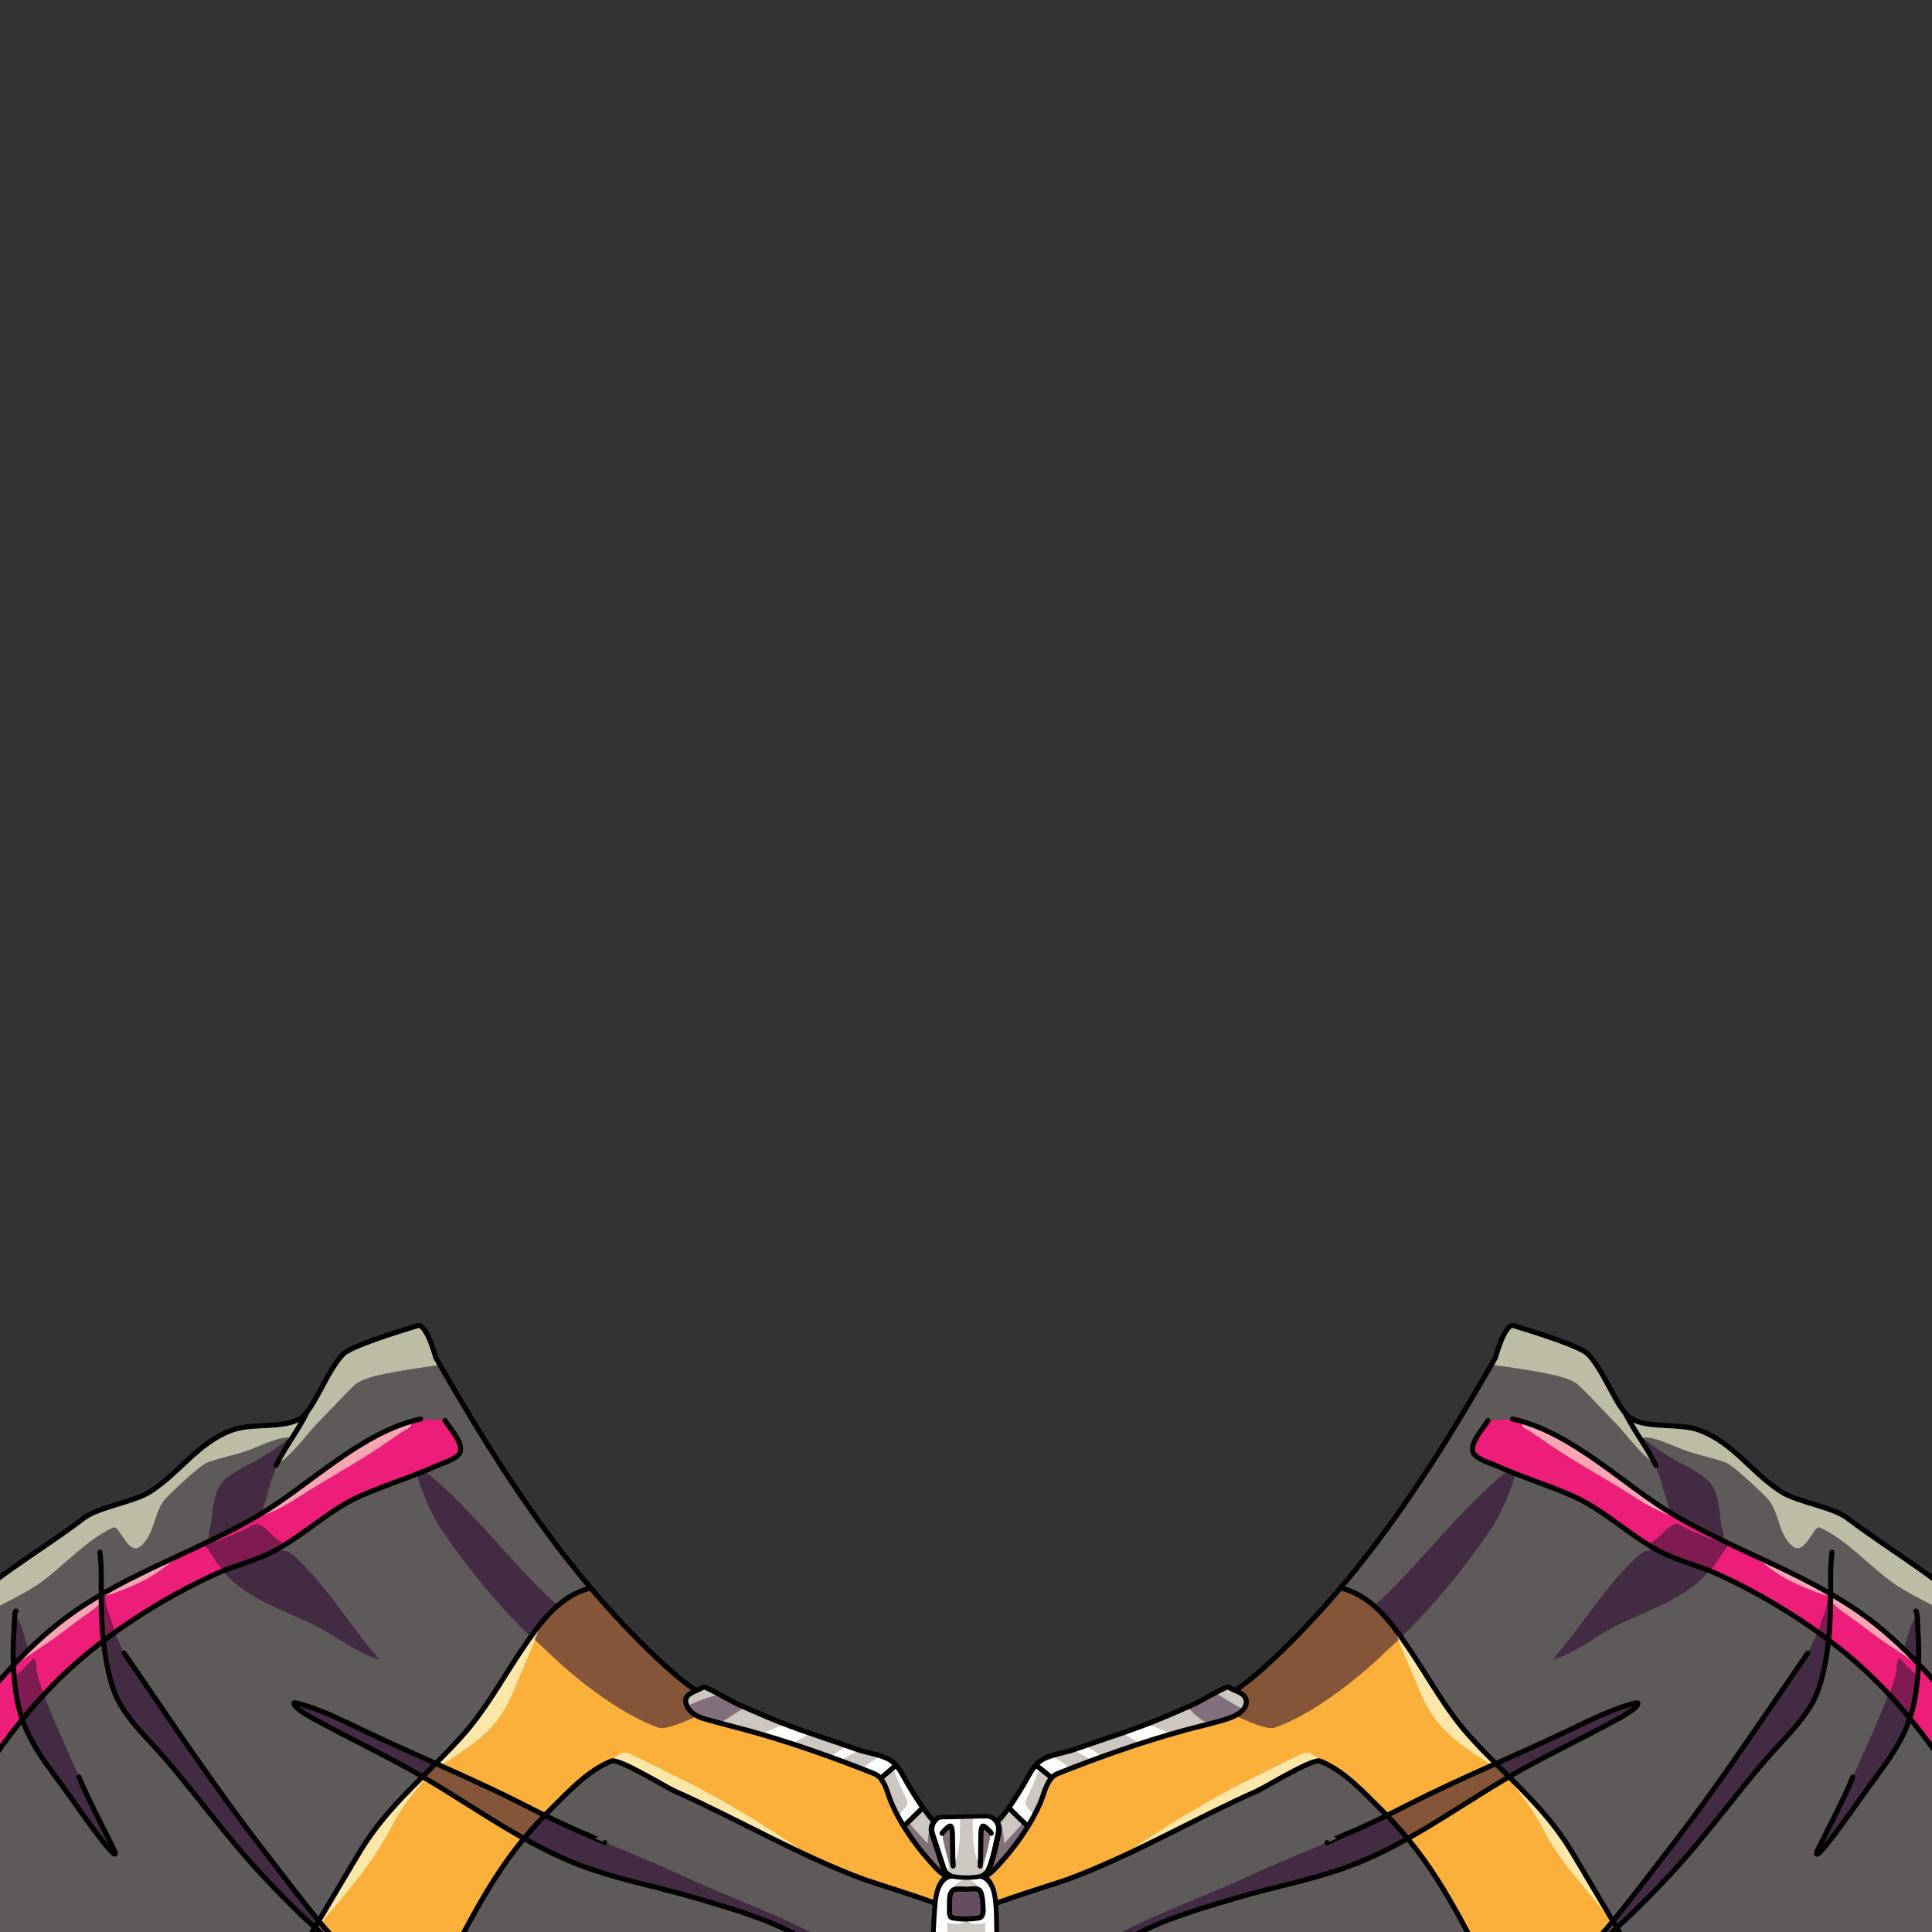 <svg
  width="100%"
  height="100%"
  viewBox="0 0 800 800"
  version="1.1"
  xmlns="http://www.w3.org/2000/svg"
  style="fill-rule: evenodd; clip-rule: evenodd; stroke-linecap: round; stroke-linejoin: round; stroke-miterlimit: 1.5"
>
  <rect x="0" y="0" width="800" height="800" fill="#333333" stroke="none"/>
  <g id="accessories-middle">
    <g id="oni-jacket-front">
      <path
        d="M399.836,775.824C405.418,766.265 416.002,758.611 423.147,750.726C428.143,745.213 427.251,735.818 434.013,732.334C463.048,717.374 492.323,718.982 523.955,690.026C563.938,653.427 592.759,608.613 619.226,562.136C619.226,562.136 623.045,547.778 626.758,548.908C636.055,551.738 654.59,557.555 657.675,560.807C664.625,568.133 669.61,583.72 675.347,587.324C682.394,591.752 695.254,589.033 703.835,592.268C717.954,597.592 724.895,609.505 737.442,617.624C744.219,622.009 758.882,623.962 764.994,628.636C783.554,642.829 806.422,655.187 821.91,672.705C873.898,731.511 895.127,805.986 915.451,879.619C922.167,903.95 924.609,928.862 927.643,953.846C928.42,960.247 932.466,975.504 926.295,980.565C919.681,985.99 872.651,978.175 863.722,977.576C805.779,973.688 747.601,971.057 689.535,970.288C640.439,969.638 591.343,968.99 542.263,967.533C509.944,966.574 289.728,966.574 257.409,967.533C208.329,968.99 159.233,969.638 110.137,970.288C52.071,971.057 -6.107,973.688 -64.05,977.576C-72.979,978.175 -120.009,985.99 -126.623,980.565C-132.794,975.504 -128.748,960.247 -127.971,953.846C-124.937,928.862 -122.494,903.95 -115.779,879.619C-95.455,805.986 -74.225,731.511 -22.238,672.705C-6.75,655.187 16.118,642.829 34.678,628.636C40.79,623.962 55.453,622.009 62.23,617.624C74.777,609.505 81.718,597.592 95.837,592.268C104.418,589.033 117.278,591.752 124.325,587.324C130.062,583.72 135.047,568.133 141.997,560.807C145.082,557.555 163.617,551.738 172.914,548.908C176.627,547.778 180.446,562.136 180.446,562.136C206.913,608.613 235.734,653.427 275.717,690.026C307.349,718.982 336.624,717.374 365.659,732.334C372.421,735.818 371.529,745.213 376.525,750.726C383.67,758.611 394.255,766.265 399.836,775.824Z"
        style="fill: rgb(94, 90, 89)"
      />
      <clipPath id="Yakuza-suit_0">
        <path
          d="M399.836,775.824C405.418,766.265 416.002,758.611 423.147,750.726C428.143,745.213 427.251,735.818 434.013,732.334C463.048,717.374 492.323,718.982 523.955,690.026C563.938,653.427 592.759,608.613 619.226,562.136C619.226,562.136 623.045,547.778 626.758,548.908C636.055,551.738 654.59,557.555 657.675,560.807C664.625,568.133 669.61,583.72 675.347,587.324C682.394,591.752 695.254,589.033 703.835,592.268C717.954,597.592 724.895,609.505 737.442,617.624C744.219,622.009 758.882,623.962 764.994,628.636C783.554,642.829 806.422,655.187 821.91,672.705C873.898,731.511 895.127,805.986 915.451,879.619C922.167,903.95 924.609,928.862 927.643,953.846C928.42,960.247 932.466,975.504 926.295,980.565C919.681,985.99 872.651,978.175 863.722,977.576C805.779,973.688 747.601,971.057 689.535,970.288C640.439,969.638 591.343,968.99 542.263,967.533C509.944,966.574 289.728,966.574 257.409,967.533C208.329,968.99 159.233,969.638 110.137,970.288C52.071,971.057 -6.107,973.688 -64.05,977.576C-72.979,978.175 -120.009,985.99 -126.623,980.565C-132.794,975.504 -128.748,960.247 -127.971,953.846C-124.937,928.862 -122.494,903.95 -115.779,879.619C-95.455,805.986 -74.225,731.511 -22.238,672.705C-6.75,655.187 16.118,642.829 34.678,628.636C40.79,623.962 55.453,622.009 62.23,617.624C74.777,609.505 81.718,597.592 95.837,592.268C104.418,589.033 117.278,591.752 124.325,587.324C130.062,583.72 135.047,568.133 141.997,560.807C145.082,557.555 163.617,551.738 172.914,548.908C176.627,547.778 180.446,562.136 180.446,562.136C206.913,608.613 235.734,653.427 275.717,690.026C307.349,718.982 336.624,717.374 365.659,732.334C372.421,735.818 371.529,745.213 376.525,750.726C383.67,758.611 394.255,766.265 399.836,775.824Z"
        />
      </clipPath>
      <g clip-path="url(#Yakuza-suit_0)">
        <path
          d="M206.134,562.413C206.99,563.002 204.079,562.732 203.046,562.846C200.917,563.081 198.786,563.298 196.66,563.571C190.207,564.398 183.722,564.924 177.284,565.869C162.491,568.041 150.898,569.904 147.005,573.384C143.662,576.372 137.779,582.834 130.44,590.368C128.046,592.826 118.214,605.762 114.663,605.762C114.46,605.762 115.537,603.384 115.615,603.219C116.004,602.4 120.308,595.394 120.248,595.378C116.559,594.372 107.238,598.876 103.783,600.183C97.466,602.573 87.768,604.466 85.099,605.963C82.334,607.514 74.655,614.395 68.936,620.121C63.515,625.55 64.365,635.437 58.094,640.344C53.001,644.33 49.465,631.314 46.891,632.494C36.13,637.426 26.976,647.753 17.67,654.661C9.604,660.651 -0.266,664.348 -8.758,669.893C-23.353,679.425 -33.017,693.542 -45.475,705.315C-66.505,725.187 -87.234,739.124 -101.935,765.466C-109.166,778.424 -115.587,791.977 -119.526,806.319C-120.684,810.535 -121.831,826.49 -125.893,828.875C-126.165,829.034 -126.449,828.899 -126.632,828.678C-130.697,823.762 -127.539,808.94 -127.009,803.497C-124.402,776.722 -116.223,750.612 -105.586,726C-69.797,643.191 7.5,594.016 83.509,551.863C114.685,534.574 159.187,512.855 188.525,545.25L206.134,562.413ZM594.313,562.413C593.456,563.002 596.367,562.732 597.4,562.846C599.53,563.081 601.66,563.298 603.786,563.571C610.239,564.398 616.724,564.924 623.162,565.869C637.955,568.041 649.548,569.904 653.441,573.384C656.784,576.372 662.667,582.834 670.006,590.368C672.4,592.826 682.232,605.762 685.783,605.762C685.987,605.762 684.909,603.384 684.831,603.219C684.442,602.4 680.138,595.394 680.198,595.378C683.887,594.372 693.209,598.876 696.663,600.183C702.98,602.573 712.679,604.466 715.348,605.963C718.113,607.514 725.791,614.395 731.51,620.121C736.931,625.55 736.081,635.437 742.352,640.344C747.445,644.33 750.981,631.314 753.555,632.494C764.316,637.426 773.47,647.753 782.776,654.661C790.843,660.651 800.712,664.348 809.204,669.893C823.799,679.425 833.463,693.542 845.921,705.315C866.951,725.187 887.68,739.124 902.381,765.466C909.612,778.424 916.033,791.977 919.972,806.319C921.13,810.535 922.277,826.49 926.339,828.875C926.611,829.034 926.895,828.899 927.078,828.678C931.143,823.762 927.985,808.94 927.455,803.497C924.848,776.722 916.669,750.612 906.032,726C870.243,643.191 792.946,594.016 716.937,551.863C685.761,534.574 641.259,512.855 611.921,545.25L594.313,562.413Z"
          style="fill: rgb(252, 255, 216); fill-opacity: 0.6"
        />
        <path
          d="M122.239,706.398C122.329,706.374 122.418,706.505 122.479,706.563C126.431,710.224 131.528,712.816 136.253,715.296C151.486,723.292 167.239,730.517 181.642,739.991C199.541,751.766 217.291,763.577 237.473,771.164C264.738,781.415 293.082,786.108 319.982,797.595C331.835,802.657 343.257,808.76 354.925,814.228C357.363,815.371 364.886,820.512 367.798,819.422C368.066,819.322 360.512,813.867 359.764,813.395C353.842,809.65 347.495,806.625 341.394,803.188C323.093,792.88 303.201,786.2 284.164,777.394C266.325,769.143 247.973,762.189 230.101,754.095C209.99,744.986 190.555,734.46 170.529,725.18C160.005,720.303 149.247,715.989 138.792,710.957C134,708.65 127.912,704.401 122.397,704.608L122.239,706.398ZM677.799,706.398C677.708,706.374 677.62,706.505 677.558,706.563C673.606,710.224 668.509,712.816 663.785,715.296C648.551,723.292 632.798,730.517 618.396,739.991C600.497,751.766 582.746,763.577 562.565,771.164C535.299,781.415 506.956,786.108 480.055,797.595C468.203,802.657 456.78,808.76 445.113,814.228C442.674,815.371 435.151,820.512 432.239,819.422C431.972,819.322 439.526,813.867 440.273,813.395C446.196,809.65 452.543,806.625 458.644,803.188C476.945,792.88 496.836,786.2 515.874,777.394C533.713,769.143 552.065,762.189 569.937,754.095C590.047,744.986 609.482,734.46 629.508,725.18C640.032,720.303 650.79,715.989 661.245,710.957C666.038,708.65 672.125,704.401 677.641,704.608L677.799,706.398ZM43.442,661.668C43.757,660.99 43.605,663.157 43.77,663.887C44.106,665.372 44.509,666.839 44.921,668.305C46.134,672.613 47.672,676.749 49.663,680.758C55.599,692.714 64.295,703.15 72.05,713.931C87.678,735.66 102.741,757.694 119.179,778.82C123.34,784.167 127.638,789.421 131.617,794.906C132.643,796.32 135.454,799.086 135.046,801.058C134.663,802.907 131.52,800.37 130.943,799.941C127.284,797.216 124.704,792.936 121.534,789.68C113.213,781.133 104.718,772.975 96.881,763.944C86.879,752.419 77.854,740.058 68.447,728.052C62.662,720.669 54.861,714.486 50.034,706.416C44.411,697.014 43.002,684.168 42.951,673.431L43.442,661.668ZM756.596,661.668C756.28,660.99 756.433,663.157 756.268,663.887C755.932,665.372 755.529,666.839 755.116,668.305C753.904,672.613 752.365,676.749 750.375,680.758C744.438,692.714 735.743,703.15 727.988,713.931C712.359,735.66 697.297,757.694 680.859,778.82C676.698,784.167 672.4,789.421 668.42,794.906C667.395,796.32 664.584,799.086 664.992,801.058C665.374,802.907 668.518,800.37 669.095,799.941C672.753,797.216 675.333,792.936 678.504,789.68C686.825,781.133 695.32,772.975 703.156,763.944C713.158,752.419 722.184,740.058 731.591,728.052C737.376,720.669 745.177,714.486 750.004,706.416C755.627,697.014 757.036,684.168 757.087,673.431L756.596,661.668ZM6.431,668.995C6.719,669.533 7.466,670.337 7.703,670.848C8.458,672.473 9.045,674.187 9.616,675.883C11.353,681.036 12.558,686.346 14.333,691.492C20.487,709.338 28.301,725.628 36.098,742.777C39.11,749.401 42.172,755.921 45.514,762.382C45.771,762.879 48.433,767.767 47.718,768.169C47.009,768.568 43.915,764.108 43.61,763.707C39.561,758.383 35.533,753.001 31.615,747.58C24.381,737.571 15.592,727.206 10.901,715.677C5.496,702.391 5.111,685.068 5.971,670.784L6.431,668.995C6.265,668.686 6.252,668.464 6.574,668.436L6.431,668.995ZM793.607,668.995C793.319,669.533 792.572,670.337 792.334,670.848C791.579,672.473 790.993,674.187 790.421,675.883C788.684,681.036 787.479,686.346 785.705,691.492C779.551,709.338 771.736,725.628 763.939,742.777C760.928,749.401 757.866,755.921 754.524,762.382C754.267,762.879 751.605,767.767 752.32,768.169C753.029,768.568 756.122,764.108 756.427,763.707C760.476,758.383 764.505,753.001 768.423,747.58C775.657,737.571 784.445,727.206 789.136,715.677C794.542,702.391 794.927,685.068 794.067,670.784L793.607,668.995C793.772,668.686 793.786,668.464 793.463,668.436L793.607,668.995ZM157.063,687.427C156.756,687.136 152.711,685.722 152.358,685.554C147.425,683.206 142.78,680.44 138.202,677.467C125.232,669.045 108.842,665.417 97.001,655.321C92.962,651.877 90.048,647.11 87.359,642.591C85.066,638.736 86.755,634.41 87.419,630.301C88.223,625.328 88.285,619.497 91.093,615.126C94.194,610.301 101.766,607.296 106.548,604.489C110.213,602.337 113.755,600.06 117.154,597.504C118.304,596.639 119.449,595.771 120.585,594.887C121.154,594.444 122.47,592.864 122.298,593.565C121.624,596.316 118.264,599.681 116.874,602.238C113.746,607.99 112.077,613.556 110.389,619.85C109.729,622.31 108.485,624.812 108.469,627.397C108.446,631.312 112.49,638.925 115.671,641.47C116.77,642.35 118.281,641.998 119.479,642.629C121.765,643.835 123.852,646.287 125.652,648.085C137.029,659.446 145.182,673.444 155.761,685.48L157.063,687.427C157.075,687.437 157.081,687.447 157.082,687.454L157.063,687.427ZM642.974,687.427C643.282,687.136 647.327,685.722 647.68,685.554C652.612,683.206 657.257,680.44 661.835,677.467C674.806,669.045 691.196,665.417 703.037,655.321C707.076,651.877 709.99,647.11 712.679,642.591C714.972,638.736 713.283,634.41 712.619,630.301C711.815,625.328 711.753,619.497 708.944,615.126C705.843,610.301 698.272,607.296 693.49,604.489C689.824,602.337 686.283,600.06 682.883,597.504C681.733,596.639 680.588,595.771 679.453,594.887C678.884,594.444 677.568,592.864 677.739,593.565C678.413,596.316 681.773,599.681 683.164,602.238C686.292,607.99 687.96,613.556 689.648,619.85C690.308,622.31 691.553,624.812 691.568,627.397C691.592,631.312 687.547,638.925 684.367,641.47C683.268,642.35 681.757,641.998 680.559,642.629C678.273,643.835 676.186,646.287 674.386,648.085C663.009,659.446 654.855,673.444 644.277,685.48L642.974,687.427C642.963,687.437 642.956,687.447 642.956,687.454L642.974,687.427ZM172.783,608.461C172.646,608.327 172.918,611.372 172.978,611.627C173.458,613.689 174.125,615.716 174.932,617.671C177.317,623.45 179.886,629.148 183.415,634.328C193.745,649.49 206.715,665.253 219.97,677.993C224.254,682.111 231.289,689.796 237.409,684.649C247.466,676.192 233.682,667.651 226.896,661.127C209.536,644.438 191.584,620.422 172.601,606.653L172.783,608.461ZM627.254,608.461C627.391,608.327 627.119,611.372 627.06,611.627C626.58,613.689 625.913,615.716 625.106,617.671C622.721,623.45 620.152,629.148 616.622,634.328C606.292,649.49 593.322,665.253 580.068,677.993C575.784,682.111 568.749,689.796 562.629,684.649C552.571,676.192 566.355,667.651 573.142,661.127C590.502,644.438 608.454,620.422 627.436,606.653L627.254,608.461Z"
          style="fill: rgb(56, 25, 57); fill-opacity: 0.7"
        />
        <path
          d="M399.907,715.32C404.73,709.997 411.902,705.098 422.408,700C430.151,696.243 438.13,692.928 446.194,689.927C459.782,684.869 473.633,680.392 487.53,676.262C506.091,670.745 532.289,654.244 551.744,656.857C567.258,658.941 576.077,671.672 584.174,683.761C592.064,695.541 598.803,708.025 608.3,718.655C622.533,734.587 638.953,747.314 650.283,765.872C658.937,780.047 695.273,843.132 706.123,855.702C708.336,858.266 645.168,857.203 645.168,857.203C636.609,846.742 624.609,831.555 618.208,819.755C603.195,792.079 593.869,770.981 571.732,749.144C564.174,741.688 556.773,733.417 546.723,729.25C543.536,727.928 524.344,739.909 520.529,741.605C494.131,753.337 468.611,768.496 441.56,778.393C438.13,779.648 409.917,788.329 409.619,789.564C405.413,806.987 425.635,862.068 412.14,862.531C405.562,862.757 390.492,862.757 383.913,862.531C370.418,862.068 394.4,806.987 390.195,789.564C389.896,788.329 361.683,779.648 358.253,778.393C331.203,768.496 305.682,753.337 279.285,741.605C275.469,739.909 256.278,727.928 253.091,729.25C243.041,733.417 235.639,741.688 228.081,749.144C205.944,770.981 196.618,792.079 181.605,819.755C175.204,831.555 163.204,846.742 154.645,857.203C154.645,857.203 91.477,858.266 93.69,855.702C104.54,843.132 140.877,780.047 149.531,765.872C160.861,747.314 177.281,734.587 191.514,718.655C201.01,708.025 207.749,695.541 215.639,683.761C223.737,671.672 232.555,658.941 248.07,656.857C267.524,654.244 293.723,670.745 312.284,676.262C326.18,680.392 340.031,684.869 353.619,689.927C361.683,692.928 369.663,696.243 377.406,700C387.911,705.098 395.083,709.997 399.907,715.32Z"
          style="fill: rgb(251, 176, 59)"
        />
        <clipPath id="Yakuza-suit_1">
          <path
            d="M399.907,715.32C404.73,709.997 411.902,705.098 422.408,700C430.151,696.243 438.13,692.928 446.194,689.927C459.782,684.869 473.633,680.392 487.53,676.262C506.091,670.745 532.289,654.244 551.744,656.857C567.258,658.941 576.077,671.672 584.174,683.761C592.064,695.541 598.803,708.025 608.3,718.655C622.533,734.587 638.953,747.314 650.283,765.872C658.937,780.047 695.273,843.132 706.123,855.702C708.336,858.266 645.168,857.203 645.168,857.203C636.609,846.742 624.609,831.555 618.208,819.755C603.195,792.079 593.869,770.981 571.732,749.144C564.174,741.688 556.773,733.417 546.723,729.25C543.536,727.928 524.344,739.909 520.529,741.605C494.131,753.337 468.611,768.496 441.56,778.393C438.13,779.648 409.917,788.329 409.619,789.564C405.413,806.987 425.635,862.068 412.14,862.531C405.562,862.757 390.492,862.757 383.913,862.531C370.418,862.068 394.4,806.987 390.195,789.564C389.896,788.329 361.683,779.648 358.253,778.393C331.203,768.496 305.682,753.337 279.285,741.605C275.469,739.909 256.278,727.928 253.091,729.25C243.041,733.417 235.639,741.688 228.081,749.144C205.944,770.981 196.618,792.079 181.605,819.755C175.204,831.555 163.204,846.742 154.645,857.203C154.645,857.203 91.477,858.266 93.69,855.702C104.54,843.132 140.877,780.047 149.531,765.872C160.861,747.314 177.281,734.587 191.514,718.655C201.01,708.025 207.749,695.541 215.639,683.761C223.737,671.672 232.555,658.941 248.07,656.857C267.524,654.244 293.723,670.745 312.284,676.262C326.18,680.392 340.031,684.869 353.619,689.927C361.683,692.928 369.663,696.243 377.406,700C387.911,705.098 395.083,709.997 399.907,715.32Z"
          />
        </clipPath>
        <g clip-path="url(#Yakuza-suit_1)">
          <path
            d="M131.968,794.688C131.921,794.624 131.919,794.604 131.998,794.659L131.968,794.688C132.082,794.842 132.467,795.251 132.618,795.43C133.038,795.927 133.457,796.425 133.861,796.935C135.086,798.475 136.454,799.947 137.559,801.576C137.765,801.88 138.527,802.931 138.098,803.328C137.559,803.827 135.865,802.674 135.426,802.423C133.761,801.471 128.918,798.129 130.918,795.699L131.968,794.688ZM668.239,795.657C667.896,795.587 666.612,797.351 666.416,797.569C666.004,798.025 665.583,798.484 665.241,798.996C662.783,802.675 671.009,802.085 669.786,797.527L668.239,795.657ZM565.082,756.983C565.735,755.619 569.815,754.227 571.045,753.587C576.661,750.665 582.271,747.729 587.895,744.822C593.15,742.106 598.49,739.572 603.857,737.087C609.389,734.524 615.409,730.854 621.46,729.766C622.574,729.566 626.816,728.711 627.427,730.204C627.983,731.559 626.619,733.242 625.65,733.971C622.558,736.298 619.925,738.662 616.571,740.68C607.541,746.112 598.702,751.848 589.638,757.234C584.136,760.504 579.381,764.096 572.687,763.268L565.082,756.983ZM235.459,756.983C234.806,755.619 230.726,754.227 229.496,753.587C223.88,750.665 218.27,747.729 212.646,744.822C207.391,742.106 202.051,739.572 196.684,737.087C191.152,734.524 185.132,730.854 179.081,729.766C177.967,729.566 173.725,728.711 173.113,730.204C172.558,731.559 173.922,733.242 174.891,733.971C177.983,736.298 180.616,738.662 183.97,740.68C193,746.112 201.839,751.848 210.903,757.234C216.405,760.504 221.16,764.096 227.853,763.268L235.459,756.983ZM496.962,700.963C495.752,700.589 498.87,702.637 499.922,703.341C502.036,704.755 504.111,706.231 506.262,707.588C510.644,710.35 524.301,716.657 527.779,715.43C542.702,710.167 560.464,696.818 573.485,684.24C579.093,678.824 586.552,672.875 590.442,666.044C593.518,660.642 584.267,651.713 579.808,650.66C569.33,648.185 556.817,655.685 547.82,660.053L496.962,700.963ZM303.579,700.963C304.789,700.589 301.671,702.637 300.619,703.341C298.505,704.755 296.43,706.231 294.278,707.588C289.897,710.35 276.24,716.657 272.762,715.43C257.839,710.167 240.077,696.818 227.055,684.24C221.448,678.824 213.989,672.875 210.099,666.044C207.023,660.642 216.274,651.713 220.732,650.66C231.21,648.185 243.724,655.685 252.721,660.053L303.579,700.963Z"
            style="fill: rgb(56, 25, 57); fill-opacity: 0.6"
          />
          <path
            d="M175.4,737.328C175.59,737.093 175.021,737.798 174.829,738.031C174.411,738.538 174,739.051 173.587,739.562C172.395,741.037 171.192,742.506 170.031,744.005C166.572,748.472 163.68,753.275 161.085,758.285C153.563,772.804 140.016,787.759 129.642,800.206C127.269,803.053 131.895,795.488 134.629,790.675C145.775,771.05 159.046,753.779 173.644,736.686L175.4,737.328ZM625.141,737.328C624.951,737.093 625.52,737.798 625.712,738.031C626.13,738.538 626.541,739.051 626.954,739.562C628.146,741.037 629.348,742.506 630.51,744.005C633.969,748.472 636.861,753.275 639.456,758.285C646.978,772.804 659.095,784.07 668.526,797.351C670.672,800.373 668.645,795.488 665.912,790.675C654.766,771.05 641.495,753.779 626.897,736.686L625.141,737.328ZM253.008,729.135C252.736,728.991 253.547,728.837 253.808,728.674C254.341,728.342 254.542,727.532 255.1,727.242C256.706,726.405 258.371,725.181 260.226,726.001C266.015,728.559 272.196,731.827 277.897,734.586C294.556,742.648 310.421,751.906 325.853,762.138C329.521,764.57 333.175,767.025 336.796,769.526C337.275,769.856 340.349,771.507 340.054,772.322C339.738,773.19 335.626,771.297 335.177,771.123C329.717,769.01 324.401,766.518 319.079,764.084C305.075,757.678 291.08,751.289 277.204,744.609C269.48,740.891 261.373,737.543 254.164,732.857L253.008,729.135ZM546.948,729.135C547.22,728.991 546.409,728.837 546.148,728.674C545.615,728.342 545.414,727.532 544.856,727.242C543.25,726.405 541.585,725.181 539.73,726.001C533.941,728.559 527.76,731.827 522.059,734.586C505.4,742.648 489.535,751.906 474.103,762.138C470.435,764.57 466.781,767.025 463.16,769.526C462.681,769.856 459.607,771.507 459.902,772.322C460.218,773.19 464.33,771.297 464.779,771.123C470.239,769.01 475.555,766.518 480.877,764.084C494.881,757.678 508.876,751.289 522.752,744.609C530.476,740.891 538.583,737.543 545.792,732.857L546.948,729.135ZM623.137,732.955C622.486,733.15 620.631,732.032 620.046,731.786C616.726,730.396 613.822,728.394 610.842,726.408C604.34,722.075 597.968,717.181 593.475,710.681C589.152,704.427 586.677,697.143 583.673,690.219C581.716,685.707 579.751,681.201 578.101,676.566C577.954,676.15 576.437,672.653 576.902,672.366C577.628,671.921 580.393,675.704 580.685,676.056C584.636,680.813 588.371,685.719 592.042,690.694C595.946,695.984 599.97,701.185 604.017,706.366C610.268,714.37 617.47,721.877 623.345,730.15L623.137,732.955ZM177.404,732.955C178.055,733.15 179.909,732.032 180.495,731.786C183.815,730.396 186.719,728.394 189.699,726.408C196.201,722.075 202.572,717.181 207.065,710.681C211.389,704.427 213.864,697.143 216.868,690.219C218.825,685.707 220.79,681.201 222.439,676.566C222.587,676.15 224.104,672.653 223.638,672.366C222.913,671.921 220.147,675.704 219.855,676.056C215.904,680.813 212.17,685.719 208.499,690.694C204.595,695.984 200.571,701.185 196.524,706.366C190.273,714.37 183.071,721.877 177.196,730.15L177.404,732.955Z"
            style="fill: rgb(252, 255, 216); fill-opacity: 0.7"
          />
        </g>
        <path
          d="M399.907,715.32C404.73,709.997 411.902,705.098 422.408,700C430.151,696.243 438.13,692.928 446.194,689.927C459.782,684.869 473.633,680.392 487.53,676.262C506.091,670.745 532.289,654.244 551.744,656.857C567.258,658.941 576.077,671.672 584.174,683.761C592.064,695.541 598.803,708.025 608.3,718.655C622.533,734.587 638.953,747.314 650.283,765.872C658.937,780.047 695.273,843.132 706.123,855.702C708.336,858.266 645.168,857.203 645.168,857.203C636.609,846.742 624.609,831.555 618.208,819.755C603.195,792.079 593.869,770.981 571.732,749.144C564.174,741.688 556.773,733.417 546.723,729.25C543.536,727.928 524.344,739.909 520.529,741.605C494.131,753.337 468.611,768.496 441.56,778.393C438.13,779.648 409.917,788.329 409.619,789.564C405.413,806.987 425.635,862.068 412.14,862.531C405.562,862.757 390.492,862.757 383.913,862.531C370.418,862.068 394.4,806.987 390.195,789.564C389.896,788.329 361.683,779.648 358.253,778.393C331.203,768.496 305.682,753.337 279.285,741.605C275.469,739.909 256.278,727.928 253.091,729.25C243.041,733.417 235.639,741.688 228.081,749.144C205.944,770.981 196.618,792.079 181.605,819.755C175.204,831.555 163.204,846.742 154.645,857.203C154.645,857.203 91.477,858.266 93.69,855.702C104.54,843.132 140.877,780.047 149.531,765.872C160.861,747.314 177.281,734.587 191.514,718.655C201.01,708.025 207.749,695.541 215.639,683.761C223.737,671.672 232.555,658.941 248.07,656.857C267.524,654.244 293.723,670.745 312.284,676.262C326.18,680.392 340.031,684.869 353.619,689.927C361.683,692.928 369.663,696.243 377.406,700C387.911,705.098 395.083,709.997 399.907,715.32Z"
          style="fill: none; stroke: black; stroke-width: 2.1px"
        />
        <g>
          <path
            d="M174.137,587.58C149.47,592.964 128.19,614.995 107.172,627.376C81.902,642.261 53.28,651.259 29.275,668.405C4.563,686.057 -16.212,714.899 -33.842,739.03C-49.375,760.292 -114.083,920.657 -122.433,945.435C-126.12,956.375 -124.932,960.816 -116.687,968.582C-115.354,969.838 -113.049,973.081 -111.126,973.38C-108.499,973.789 -106.923,962.993 -106.513,961.474C-102.77,947.59 -42.645,799.546 -36.233,786.671C-18.607,751.276 1.527,715.021 31.719,688.479C48.086,674.09 69.178,660.967 89.03,651.885C96.873,648.298 105.394,646.433 113.066,642.452C125.824,635.83 136.268,625.125 149.504,619.335C159.766,614.845 170.538,611.592 180.773,606.961C183.108,605.905 190.166,603.987 190.659,600.845C191.32,596.627 186.281,591.513 184.305,588.22"
            style="fill: rgb(237, 30, 121)"
          />
          <clipPath id="Yakuza-suit_2">
            <path
              d="M174.137,587.58C149.47,592.964 128.19,614.995 107.172,627.376C81.902,642.261 53.28,651.259 29.275,668.405C4.563,686.057 -16.212,714.899 -33.842,739.03C-49.375,760.292 -114.083,920.657 -122.433,945.435C-126.12,956.375 -124.932,960.816 -116.687,968.582C-115.354,969.838 -113.049,973.081 -111.126,973.38C-108.499,973.789 -106.923,962.993 -106.513,961.474C-102.77,947.59 -42.645,799.546 -36.233,786.671C-18.607,751.276 1.527,715.021 31.719,688.479C48.086,674.09 69.178,660.967 89.03,651.885C96.873,648.298 105.394,646.433 113.066,642.452C125.824,635.83 136.268,625.125 149.504,619.335C159.766,614.845 170.538,611.592 180.773,606.961C183.108,605.905 190.166,603.987 190.659,600.845C191.32,596.627 186.281,591.513 184.305,588.22"
            />
          </clipPath>
          <g clip-path="url(#Yakuza-suit_2)">
            <path
              d="M6.67,693.986C6.67,693.662 7.901,692.784 8.115,692.573C9.557,691.145 10.972,689.676 12.367,688.202C12.657,687.896 13.748,686.479 14.296,686.995C15.195,687.842 15.017,690.761 15.215,691.897C15.918,695.94 18.086,700.146 18.324,704.21C18.499,707.197 14.546,710.546 12.74,712.52C12.438,712.85 10.779,715.19 10.173,714.615C9.05,713.549 8.597,711.208 8.197,709.801C7.009,705.618 6.328,701.248 5.795,696.936L6.67,693.986ZM42.944,659.125C43.781,660.414 43.73,663.115 44.031,664.581C44.825,668.456 47.983,674.391 47.579,678.236C47.45,679.472 44.503,683.095 43.12,681.465C41.99,680.134 42.433,676.598 42.361,674.999C42.285,673.305 42.209,671.612 42.154,669.917C42.061,666.985 42.004,664.042 42.026,661.108L42.944,659.125ZM82.734,637.351C82.198,637.858 83.701,638.467 84.16,639.045C85.096,640.221 86.046,641.395 86.899,642.632C88.68,645.212 91.074,650.204 94.351,650.941C96.491,651.421 98.841,650.572 100.833,649.861C105.858,648.07 110.662,645.698 115.566,643.611C116.219,643.334 119.639,641.968 119.34,640.772C119.191,640.176 117.976,639.625 117.542,639.295C116.173,638.257 114.289,637.153 113.073,635.945C111.722,634.603 108.619,631.139 106.488,631.102C104.645,631.07 103.487,632.402 101.836,633.082C96.982,635.081 90.836,638.279 85.719,639.186L82.734,637.351Z"
              style="fill: rgb(56, 25, 57); fill-opacity: 0.6"
            />
            <path
              d="M7.32,688.731C7.243,688.796 7.226,688.832 7.325,688.809L7.32,688.731C7.477,688.599 7.878,688.348 8.044,688.225C8.555,687.847 9.077,687.483 9.598,687.119C11.16,686.03 12.71,684.931 14.301,683.885C19.082,680.742 23.823,677.51 28.325,673.974C32.418,670.758 37.062,667.913 40.975,664.519C41.975,663.652 41.325,661.321 42.21,660.807C42.772,660.482 43.814,660.585 44.443,660.461C45.869,660.179 47.25,659.694 48.609,659.188C54.242,657.092 59.758,654.689 64.772,651.351C67.693,649.407 70.342,647.01 73.332,645.179C74.29,644.593 75.329,644.141 76.386,643.768C76.525,643.719 78.029,643.296 78.021,643.215C78.01,643.112 77.077,643.366 77.038,643.377C75.832,643.698 74.641,644.08 73.452,644.458C68.327,646.088 63.322,648.034 58.413,650.227C39.436,658.705 20.865,671.334 7.222,687.099L7.32,688.731ZM104.982,629.104C104.895,629.138 104.863,629.156 104.947,629.139L104.982,629.104C105.139,629.043 105.474,628.927 105.616,628.863C106.057,628.664 106.511,628.5 106.959,628.318C108.354,627.751 109.751,627.19 111.148,626.63C115.293,624.967 119.061,622.884 122.802,620.446C134.92,612.545 147.707,605.853 159.618,597.632C162.334,595.758 165.028,593.868 167.83,592.123C168.896,591.459 170.816,590.884 169.94,589.323C169.294,588.172 166.36,589.131 165.494,589.354C161.042,590.499 156.81,592.509 152.685,594.496C137.054,602.025 119.708,611.711 108.62,625.523L104.982,629.104Z"
              style="fill: rgb(252, 255, 216); fill-opacity: 0.6"
            />
          </g>
          <path
            d="M174.137,587.58C149.47,592.964 128.19,614.995 107.172,627.376C81.902,642.261 53.28,651.259 29.275,668.405C4.563,686.057 -16.212,714.899 -33.842,739.03C-49.375,760.292 -114.083,920.657 -122.433,945.435C-126.12,956.375 -124.932,960.816 -116.687,968.582C-115.354,969.838 -113.049,973.081 -111.126,973.38C-108.499,973.789 -106.923,962.993 -106.513,961.474C-102.77,947.59 -42.645,799.546 -36.233,786.671C-18.607,751.276 1.527,715.021 31.719,688.479C48.086,674.09 69.178,660.967 89.03,651.885C96.873,648.298 105.394,646.433 113.066,642.452C125.824,635.83 136.268,625.125 149.504,619.335C159.766,614.845 170.538,611.592 180.773,606.961C183.108,605.905 190.166,603.987 190.659,600.845C191.32,596.627 186.281,591.513 184.305,588.22"
            style="fill: none; stroke: black; stroke-width: 2.1px"
          />
          <g transform="matrix(-1,0,0,1,800.472,0)">
            <path
              d="M174.137,587.58C149.47,592.964 128.19,614.995 107.172,627.376C81.902,642.261 53.28,651.259 29.275,668.405C4.563,686.057 -16.212,714.899 -33.842,739.03C-49.375,760.292 -114.083,920.657 -122.433,945.435C-126.12,956.375 -124.932,960.816 -116.687,968.582C-115.354,969.838 -113.049,973.081 -111.126,973.38C-108.499,973.789 -106.923,962.993 -106.513,961.474C-102.77,947.59 -42.645,799.546 -36.233,786.671C-18.607,751.276 1.527,715.021 31.719,688.479C48.086,674.09 69.178,660.967 89.03,651.885C96.873,648.298 105.394,646.433 113.066,642.452C125.824,635.83 136.268,625.125 149.504,619.335C159.766,614.845 170.538,611.592 180.773,606.961C183.108,605.905 190.166,603.987 190.659,600.845C191.32,596.627 186.281,591.513 184.305,588.22"
              style="fill: rgb(237, 30, 121)"
            />
            <clipPath id="Yakuza-suit_3">
              <path
                d="M174.137,587.58C149.47,592.964 128.19,614.995 107.172,627.376C81.902,642.261 53.28,651.259 29.275,668.405C4.563,686.057 -16.212,714.899 -33.842,739.03C-49.375,760.292 -114.083,920.657 -122.433,945.435C-126.12,956.375 -124.932,960.816 -116.687,968.582C-115.354,969.838 -113.049,973.081 -111.126,973.38C-108.499,973.789 -106.923,962.993 -106.513,961.474C-102.77,947.59 -42.645,799.546 -36.233,786.671C-18.607,751.276 1.527,715.021 31.719,688.479C48.086,674.09 69.178,660.967 89.03,651.885C96.873,648.298 105.394,646.433 113.066,642.452C125.824,635.83 136.268,625.125 149.504,619.335C159.766,614.845 170.538,611.592 180.773,606.961C183.108,605.905 190.166,603.987 190.659,600.845C191.32,596.627 186.281,591.513 184.305,588.22"
              />
            </clipPath>
            <g clip-path="url(#Yakuza-suit_3)">
              <path
                d="M6.67,693.986C6.67,693.662 7.901,692.784 8.115,692.573C9.557,691.145 10.972,689.676 12.367,688.202C12.657,687.896 13.748,686.479 14.296,686.995C15.195,687.842 15.017,690.761 15.215,691.897C15.918,695.94 18.086,700.146 18.324,704.21C18.499,707.197 14.546,710.546 12.74,712.52C12.438,712.85 10.779,715.19 10.173,714.615C9.05,713.549 8.597,711.208 8.197,709.801C7.009,705.618 6.328,701.248 5.795,696.936L6.67,693.986ZM42.944,659.125C43.781,660.414 43.73,663.115 44.031,664.581C44.825,668.456 47.983,674.391 47.579,678.236C47.45,679.472 44.503,683.095 43.12,681.465C41.99,680.134 42.433,676.598 42.361,674.999C42.285,673.305 42.209,671.612 42.154,669.917C42.061,666.985 42.004,664.042 42.026,661.108L42.944,659.125ZM82.734,637.351C82.198,637.858 83.701,638.467 84.16,639.045C85.096,640.221 86.046,641.395 86.899,642.632C88.68,645.212 91.074,650.204 94.351,650.941C96.491,651.421 98.841,650.572 100.833,649.861C105.858,648.07 110.662,645.698 115.566,643.611C116.219,643.334 119.639,641.968 119.34,640.772C119.191,640.176 117.976,639.625 117.542,639.295C116.173,638.257 114.289,637.153 113.073,635.945C111.722,634.603 108.619,631.139 106.488,631.102C104.645,631.07 103.487,632.402 101.836,633.082C96.982,635.081 90.836,638.279 85.719,639.186L82.734,637.351Z"
                style="fill: rgb(56, 25, 57); fill-opacity: 0.6"
              />
              <path
                d="M7.32,688.731C7.243,688.796 7.226,688.832 7.325,688.809L7.32,688.731C7.477,688.599 7.878,688.348 8.044,688.225C8.555,687.847 9.077,687.483 9.598,687.119C11.16,686.03 12.71,684.931 14.301,683.885C19.082,680.742 23.823,677.51 28.325,673.974C32.418,670.758 37.062,667.913 40.975,664.519C41.975,663.652 41.325,661.321 42.21,660.807C42.772,660.482 43.814,660.585 44.443,660.461C45.869,660.179 47.25,659.694 48.609,659.188C54.242,657.092 59.758,654.689 64.772,651.351C67.693,649.407 70.342,647.01 73.332,645.179C74.29,644.593 75.329,644.141 76.386,643.768C76.525,643.719 78.029,643.296 78.021,643.215C78.01,643.112 77.077,643.366 77.038,643.377C75.832,643.698 74.641,644.08 73.452,644.458C68.327,646.088 63.322,648.034 58.413,650.227C39.436,658.705 20.865,671.334 7.222,687.099L7.32,688.731ZM104.982,629.104C104.895,629.138 104.863,629.156 104.947,629.139L104.982,629.104C105.139,629.043 105.474,628.927 105.616,628.863C106.057,628.664 106.511,628.5 106.959,628.318C108.354,627.751 109.751,627.19 111.148,626.63C115.293,624.967 119.061,622.884 122.802,620.446C134.92,612.545 147.707,605.853 159.618,597.632C162.334,595.758 165.028,593.868 167.83,592.123C168.896,591.459 170.816,590.884 169.94,589.323C169.294,588.172 166.36,589.131 165.494,589.354C161.042,590.499 156.81,592.509 152.685,594.496C137.054,602.025 119.708,611.711 108.62,625.523L104.982,629.104Z"
                style="fill: rgb(252, 255, 216); fill-opacity: 0.6"
              />
            </g>
            <path
              d="M174.137,587.58C149.47,592.964 128.19,614.995 107.172,627.376C81.902,642.261 53.28,651.259 29.275,668.405C4.563,686.057 -16.212,714.899 -33.842,739.03C-49.375,760.292 -114.083,920.657 -122.433,945.435C-126.12,956.375 -124.932,960.816 -116.687,968.582C-115.354,969.838 -113.049,973.081 -111.126,973.38C-108.499,973.789 -106.923,962.993 -106.513,961.474C-102.77,947.59 -42.645,799.546 -36.233,786.671C-18.607,751.276 1.527,715.021 31.719,688.479C48.086,674.09 69.178,660.967 89.03,651.885C96.873,648.298 105.394,646.433 113.066,642.452C125.824,635.83 136.268,625.125 149.504,619.335C159.766,614.845 170.538,611.592 180.773,606.961C183.108,605.905 190.166,603.987 190.659,600.845C191.32,596.627 186.281,591.513 184.305,588.22"
              style="fill: none; stroke: black; stroke-width: 2.1px"
            />
          </g>
        </g>
        <g id="lines">
          <path d="M133.583,567.006C133.858,566.504 129.81,578.253 128.562,581.412C124.876,590.743 119.374,596.674 114.278,606.818" style="fill: none; stroke: black; stroke-width: 2.1px" />
          <g transform="matrix(-1,0,0,1,799.94,0)">
            <path d="M133.583,567.006C133.858,566.504 129.81,578.253 128.562,581.412C124.876,590.743 119.374,596.674 114.278,606.818" style="fill: none; stroke: black; stroke-width: 2.1px" />
          </g>
          <path
            d="M250.469,763.006C250.465,763.023 244.403,760.223 242.65,759.506C233.661,755.825 225.604,751.754 216.944,747.346C195.155,736.255 172.247,726.943 150.18,716.417C143.123,713.05 136.028,709.455 128.612,706.941C128.15,706.784 121.823,704.586 121.725,705.198C121.337,707.597 131.887,712.798 133.422,713.629C144.656,719.715 157.268,725.778 169.313,732.454C191.829,744.934 213.063,761.249 236.882,771.049C253.69,777.965 271.023,780.858 288.389,786.017C304.786,790.888 327.567,797.283 338.815,807.525"
            style="fill: none; stroke: black; stroke-width: 2.1px"
          />
          <g transform="matrix(-1,0,0,1,799.94,0)">
            <path
              d="M250.469,763.006C250.465,763.023 244.403,760.223 242.65,759.506C233.661,755.825 225.604,751.754 216.944,747.346C195.155,736.255 172.247,726.943 150.18,716.417C143.123,713.05 136.028,709.455 128.612,706.941C128.15,706.784 121.823,704.586 121.725,705.198C121.337,707.597 131.887,712.798 133.422,713.629C144.656,719.715 157.268,725.778 169.313,732.454C191.829,744.934 213.063,761.249 236.882,771.049C253.69,777.965 271.023,780.858 288.389,786.017C304.786,790.888 327.567,797.283 338.815,807.525"
              style="fill: none; stroke: black; stroke-width: 2.1px"
            />
          </g>
          <path
            d="M41.354,642.709C42.148,648.044 41.888,656.505 41.905,661.254C41.948,673.768 42.919,686.917 46.754,698.962C50.333,710.209 61.007,719.611 68.481,728.293C81.877,743.853 93.873,760.604 107.855,775.657C116.212,784.654 124.849,793.469 134.17,801.478C134.283,801.574 134.396,801.669 134.508,801.766C135.066,802.247 142.513,808.924 143.013,808.459C143.297,808.195 140.602,805.357 140.417,805.142C137.427,801.67 134.33,798.286 131.424,794.742C124.028,785.723 117.052,776.359 109.893,767.152C88.696,739.89 71.509,713.63 51.413,684.546"
            style="fill: none; stroke: black; stroke-width: 2.1px"
          />
          <g transform="matrix(-1,0,0,1,799.94,0)">
            <path
              d="M41.354,642.709C42.148,648.044 41.888,656.505 41.905,661.254C41.948,673.768 42.919,686.917 46.754,698.962C50.333,710.209 61.007,719.611 68.481,728.293C81.877,743.853 93.873,760.604 107.855,775.657C116.212,784.654 124.849,793.469 134.17,801.478C134.283,801.574 134.396,801.669 134.508,801.766C135.066,802.247 142.513,808.924 143.013,808.459C143.297,808.195 140.602,805.357 140.417,805.142C137.427,801.67 134.33,798.286 131.424,794.742C124.028,785.723 117.052,776.359 109.893,767.152C88.696,739.89 71.509,713.63 51.413,684.546"
              style="fill: none; stroke: black; stroke-width: 2.1px"
            />
          </g>
          <path
            d="M6.66,667.091C5.901,666.689 5.858,674.225 5.802,674.978C5.184,683.243 5.387,691.574 6.455,699.797C9.045,719.727 18.706,729.191 30.095,745.432C33.075,749.682 47.797,770.755 47.773,767.395C47.765,766.279 35.923,744.335 32.73,735.806"
            style="fill: none; stroke: black; stroke-width: 2.1px"
          />
          <g transform="matrix(-1,0,0,1,799.94,0)">
            <path
              d="M6.66,667.091C5.901,666.689 5.858,674.225 5.802,674.978C5.184,683.243 5.387,691.574 6.455,699.797C9.045,719.727 18.706,729.191 30.095,745.432C33.075,749.682 47.797,770.755 47.773,767.395C47.765,766.279 35.923,744.335 32.73,735.806"
              style="fill: none; stroke: black; stroke-width: 2.1px"
            />
          </g>
        </g>
      </g>
      <path
        d="M399.836,775.824C405.418,766.265 416.002,758.611 423.147,750.726C428.143,745.213 427.251,735.818 434.013,732.334C463.048,717.374 492.323,718.982 523.955,690.026C563.938,653.427 592.759,608.613 619.226,562.136C619.226,562.136 623.045,547.778 626.758,548.908C636.055,551.738 654.59,557.555 657.675,560.807C664.625,568.133 669.61,583.72 675.347,587.324C682.394,591.752 695.254,589.033 703.835,592.268C717.954,597.592 724.895,609.505 737.442,617.624C744.219,622.009 758.882,623.962 764.994,628.636C783.554,642.829 806.422,655.187 821.91,672.705C873.898,731.511 895.127,805.986 915.451,879.619C922.167,903.95 924.609,928.862 927.643,953.846C928.42,960.247 932.466,975.504 926.295,980.565C919.681,985.99 872.651,978.175 863.722,977.576C805.779,973.688 747.601,971.057 689.535,970.288C640.439,969.638 591.343,968.99 542.263,967.533C509.944,966.574 289.728,966.574 257.409,967.533C208.329,968.99 159.233,969.638 110.137,970.288C52.071,971.057 -6.107,973.688 -64.05,977.576C-72.979,978.175 -120.009,985.99 -126.623,980.565C-132.794,975.504 -128.748,960.247 -127.971,953.846C-124.937,928.862 -122.494,903.95 -115.779,879.619C-95.455,805.986 -74.225,731.511 -22.238,672.705C-6.75,655.187 16.118,642.829 34.678,628.636C40.79,623.962 55.453,622.009 62.23,617.624C74.777,609.505 81.718,597.592 95.837,592.268C104.418,589.033 117.278,591.752 124.325,587.324C130.062,583.72 135.047,568.133 141.997,560.807C145.082,557.555 163.617,551.738 172.914,548.908C176.627,547.778 180.446,562.136 180.446,562.136C206.913,608.613 235.734,653.427 275.717,690.026C307.349,718.982 336.624,717.374 365.659,732.334C372.421,735.818 371.529,745.213 376.525,750.726C383.67,758.611 394.255,766.265 399.836,775.824Z"
        style="fill: none; stroke: black; stroke-width: 2.1px"
      />
      <g id="zipper">
        <path
          d="M399.939,756.302C404.241,755.681 412.138,755.523 414.081,753.232C417.822,748.825 421.059,743.673 424,738.707C425.732,735.781 427.414,732.011 430.017,729.73C433.58,726.606 440.597,725.972 444.971,724.401C457.253,719.992 469.744,716.275 481.759,711.146C486.1,709.293 490.457,707.474 494.754,705.52C496.08,704.917 507.951,698.109 508.575,698.526C511.246,700.314 515.587,700.81 516.007,704.1C516.007,704.1 517.329,708.726 508.387,711.663C502.452,713.613 496.318,714.874 490.296,716.53C472.656,721.379 454.879,727.669 437.876,734.443C433.409,736.222 432.377,742.932 430.612,746.895C426.955,755.107 421.708,762.813 415.822,769.58C412.327,773.599 409.473,777.101 404.7,778.397C404.684,778.456 401.776,779.398 399.939,779.152C398.102,779.398 395.194,778.456 395.179,778.397C390.406,777.101 387.552,773.599 384.057,769.58C378.171,762.813 372.924,755.107 369.267,746.895C367.502,742.932 366.47,736.222 362.003,734.443C345,727.669 327.223,721.379 309.583,716.53C303.561,714.874 297.49,713.408 291.492,711.663C283.77,709.416 283.871,704.1 283.871,704.1C284.291,700.81 288.633,700.314 291.304,698.526C291.928,698.109 303.798,704.917 305.125,705.52C309.422,707.474 313.778,709.293 318.119,711.146C330.134,716.275 342.626,719.992 354.908,724.401C359.282,725.972 366.298,726.606 369.862,729.73C372.464,732.011 374.147,735.781 375.879,738.707C378.82,743.673 382.057,748.825 385.797,753.232C387.741,755.523 395.637,755.681 399.939,756.302Z"
          style="fill: rgb(204, 199, 192)"
        />
        <clipPath id="Yakuza-suit_4">
          <path
            d="M399.939,756.302C404.241,755.681 412.138,755.523 414.081,753.232C417.822,748.825 421.059,743.673 424,738.707C425.732,735.781 427.414,732.011 430.017,729.73C433.58,726.606 440.597,725.972 444.971,724.401C457.253,719.992 469.744,716.275 481.759,711.146C486.1,709.293 490.457,707.474 494.754,705.52C496.08,704.917 507.951,698.109 508.575,698.526C511.246,700.314 515.587,700.81 516.007,704.1C516.007,704.1 517.329,708.726 508.387,711.663C502.452,713.613 496.318,714.874 490.296,716.53C472.656,721.379 454.879,727.669 437.876,734.443C433.409,736.222 432.377,742.932 430.612,746.895C426.955,755.107 421.708,762.813 415.822,769.58C412.327,773.599 409.473,777.101 404.7,778.397C404.684,778.456 401.776,779.398 399.939,779.152C398.102,779.398 395.194,778.456 395.179,778.397C390.406,777.101 387.552,773.599 384.057,769.58C378.171,762.813 372.924,755.107 369.267,746.895C367.502,742.932 366.47,736.222 362.003,734.443C345,727.669 327.223,721.379 309.583,716.53C303.561,714.874 297.49,713.408 291.492,711.663C283.77,709.416 283.871,704.1 283.871,704.1C284.291,700.81 288.633,700.314 291.304,698.526C291.928,698.109 303.798,704.917 305.125,705.52C309.422,707.474 313.778,709.293 318.119,711.146C330.134,716.275 342.626,719.992 354.908,724.401C359.282,725.972 366.298,726.606 369.862,729.73C372.464,732.011 374.147,735.781 375.879,738.707C378.82,743.673 382.057,748.825 385.797,753.232C387.741,755.523 395.637,755.681 399.939,756.302Z"
          />
        </clipPath>
        <g clip-path="url(#Yakuza-suit_4)">
          <path
            d="M371.441,752.389C371.531,752.34 371.847,751.897 371.991,751.735C372.349,751.332 372.696,750.922 373.043,750.51C373.876,749.522 376.101,747.634 375.757,746.143C375.458,744.849 374.643,743.585 374.11,742.377C372.874,739.578 371.517,736.763 370.49,733.877C370.136,732.884 370.426,732.032 370.934,731.142C371.078,730.89 371.284,730.33 371.649,730.35C372.19,730.381 372.742,731.342 373.006,731.714C374.139,733.314 375.111,735.044 376.085,736.742C377.586,739.36 379.092,741.968 380.739,744.497C381.213,745.225 382.527,746.627 382.239,747.614C381.932,748.664 380.691,749.423 379.923,750.104C378.259,751.58 376.681,753.128 375.129,754.72C374.385,755.483 373.24,757.564 372.527,756.021L371.441,752.389ZM428.902,752.389C428.812,752.34 428.496,751.897 428.352,751.735C427.994,751.332 427.647,750.922 427.3,750.51C426.467,749.522 424.242,747.634 424.586,746.143C424.885,744.849 425.7,743.585 426.233,742.377C427.469,739.578 428.826,736.763 429.853,733.877C430.207,732.884 429.917,732.032 429.409,731.142C429.265,730.89 429.059,730.33 428.694,730.35C428.153,730.381 427.601,731.342 427.337,731.714C426.204,733.314 425.232,735.044 424.258,736.742C422.757,739.36 421.251,741.968 419.604,744.497C419.13,745.225 417.816,746.627 418.104,747.614C418.411,748.664 419.652,749.423 420.42,750.104C422.084,751.58 423.662,753.128 425.214,754.72C425.957,755.483 427.103,757.564 427.816,756.021L428.902,752.389ZM371.441,752.389L371.423,752.331C371.408,752.387 371.417,752.402 371.441,752.389ZM428.902,752.389L428.919,752.331C428.935,752.387 428.926,752.402 428.902,752.389ZM356.776,732.848C356.823,732.865 357.543,732.073 357.601,732.019C358.515,731.171 359.531,730.421 360.538,729.688C363.75,727.349 369.178,725.109 372.594,728.763C373.199,729.41 369.614,731.61 369.171,731.964C366.186,734.356 362.304,737.861 358.359,735.231L356.776,732.848ZM443.567,732.848C443.52,732.865 442.8,732.073 442.742,732.019C441.828,731.171 440.812,730.421 439.805,729.688C436.593,727.349 431.165,725.109 427.749,728.763C427.144,729.41 430.729,731.61 431.172,731.964C434.157,734.356 438.039,737.861 441.984,735.231L443.567,732.848ZM342.215,728.488C342.552,727.987 343.921,727.371 344.5,726.986C346.572,725.611 349.26,723.33 351.82,723.137C352.38,723.095 356.375,723.202 356.035,724.529C355.906,725.033 354.5,725.436 354.103,725.633C352.227,726.564 350.391,727.579 348.613,728.687C347.001,729.69 344.946,731.587 342.888,731.198L342.215,728.488ZM458.128,728.488C457.791,727.987 456.422,727.371 455.843,726.986C453.771,725.611 451.083,723.33 448.523,723.137C447.963,723.095 443.968,723.202 444.308,724.529C444.437,725.033 445.843,725.436 446.24,725.633C448.116,726.564 449.952,727.579 451.73,728.687C453.342,729.69 455.397,731.587 457.455,731.198L458.128,728.488ZM309.251,721.649C309.593,721.586 310.052,720.939 310.43,720.735C312.133,719.821 313.843,718.934 315.576,718.075C322.023,714.88 326.453,712.713 333.764,714.184C334.591,714.35 338.827,714.539 339.219,715.354C339.562,716.065 334.576,718.276 334.112,718.53C328.671,721.514 323.717,725.293 317.285,724.967L309.251,721.649ZM491.092,721.649C490.75,721.586 490.291,720.939 489.913,720.735C488.21,719.821 486.5,718.934 484.767,718.075C478.32,714.88 473.89,712.713 466.579,714.184C465.752,714.35 461.516,714.539 461.124,715.354C460.781,716.065 465.767,718.276 466.231,718.53C471.672,721.514 476.626,725.293 483.058,724.967L491.092,721.649ZM309.251,721.649L308.998,721.545C309.071,721.639 309.156,721.667 309.251,721.649ZM491.092,721.649L491.345,721.545C491.272,721.639 491.187,721.667 491.092,721.649Z"
            style="fill: rgb(252, 253, 253)"
          />
          <path
            d="M374.58,756.847C374.549,756.828 375.088,756.171 375.133,756.118C375.321,755.897 376.417,754.577 376.732,755.038C378.27,757.282 380.298,759.079 382.095,761.107C382.566,761.639 383.044,762.163 383.52,762.69C383.619,762.799 383.905,763.198 384.071,763.204C384.206,763.209 384.222,761.972 384.226,761.888C384.293,760.605 384.475,759.352 384.765,758.101C384.804,757.931 384.959,756.913 385.294,757.001C385.836,757.144 385.863,758.854 385.918,759.248C386.242,761.55 386.646,763.763 387.399,765.964C388.258,768.472 389.022,771.009 389.932,773.499C390.17,774.149 390.402,774.801 390.631,775.453C390.666,775.554 390.87,775.965 390.771,776.072C390.625,776.231 389.866,775.402 389.793,775.328C388.842,774.371 387.918,773.385 387.007,772.39C383.184,768.215 379.418,763.909 376.174,759.264L374.58,756.847ZM425.344,756.847C425.374,756.828 424.836,756.171 424.791,756.118C424.603,755.897 423.507,754.577 423.191,755.038C421.653,757.282 419.626,759.079 417.828,761.107C417.357,761.639 416.88,762.163 416.404,762.69C416.305,762.799 416.019,763.198 415.852,763.204C415.718,763.209 415.702,761.972 415.698,761.888C415.631,760.605 415.449,759.352 415.159,758.101C415.12,757.931 414.965,756.913 414.63,757.001C414.087,757.144 414.061,758.854 414.005,759.248C413.681,761.55 413.278,763.763 412.524,765.964C411.666,768.472 410.902,771.009 409.991,773.499C409.754,774.149 409.522,774.801 409.293,775.453C409.257,775.554 409.054,775.965 409.153,776.072C409.299,776.231 410.057,775.402 410.13,775.328C411.082,774.371 412.006,773.385 412.917,772.39C416.74,768.215 420.506,763.909 423.75,759.264L425.344,756.847ZM290.547,717.638C292.18,716.984 312.809,705.513 314.281,701.261C315.449,697.888 306.923,699.8 304.376,700.271C295.522,701.91 284.309,704.762 277.8,711.444L290.547,717.638ZM491.114,705.026C490.683,704.94 492.694,707.863 492.834,708.019C494.449,709.823 496.315,711.285 498.335,712.621C504.671,716.811 512.799,718.878 517.618,710.904C518.753,709.026 514.55,707.671 513.479,707.131C508.375,704.556 502.744,699.675 496.941,698.968L491.114,705.026Z"
            style="fill: rgb(56, 25, 57); fill-opacity: 0.5"
          />
          <path
            d="M383.623,747.064C383.589,746.535 382.835,747.774 382.465,748.153C381.714,748.924 380.94,749.674 380.177,750.434C377.849,752.755 375.49,755.038 373.091,757.287"
            style="fill: none; stroke: black; stroke-width: 2.1px"
          />
          <path
            d="M372.103,729.792C372.471,729.921 371.539,730.332 371.259,730.603C370.698,731.148 370.112,731.663 369.527,732.182C367.769,733.742 365.995,735.271 364.182,736.767"
            style="fill: none; stroke: black; stroke-width: 2.1px"
          />
          <path
            d="M416.687,747.487C416.356,747.112 417.38,748.208 417.734,748.561C418.435,749.259 419.118,749.975 419.823,750.67C421.946,752.761 424.082,754.834 426.276,756.851"
            style="fill: none; stroke: black; stroke-width: 2.1px"
          />
          <path
            d="M428.621,730.729C428.221,730.769 429.284,731.185 429.607,731.425C430.235,731.892 430.857,732.368 431.469,732.857C433.371,734.376 435.203,735.985 437.116,737.49"
            style="fill: none; stroke: black; stroke-width: 2.1px"
          />
        </g>
        <path
          d="M399.939,756.302C404.241,755.681 412.138,755.523 414.081,753.232C417.822,748.825 421.059,743.673 424,738.707C425.732,735.781 427.414,732.011 430.017,729.73C433.58,726.606 440.597,725.972 444.971,724.401C457.253,719.992 469.744,716.275 481.759,711.146C486.1,709.293 490.457,707.474 494.754,705.52C496.08,704.917 507.951,698.109 508.575,698.526C511.246,700.314 515.587,700.81 516.007,704.1C516.007,704.1 517.329,708.726 508.387,711.663C502.452,713.613 496.318,714.874 490.296,716.53C472.656,721.379 454.879,727.669 437.876,734.443C433.409,736.222 432.377,742.932 430.612,746.895C426.955,755.107 421.708,762.813 415.822,769.58C412.327,773.599 409.473,777.101 404.7,778.397C404.684,778.456 401.776,779.398 399.939,779.152C398.102,779.398 395.194,778.456 395.179,778.397C390.406,777.101 387.552,773.599 384.057,769.58C378.171,762.813 372.924,755.107 369.267,746.895C367.502,742.932 366.47,736.222 362.003,734.443C345,727.669 327.223,721.379 309.583,716.53C303.561,714.874 297.49,713.408 291.492,711.663C283.77,709.416 283.871,704.1 283.871,704.1C284.291,700.81 288.633,700.314 291.304,698.526C291.928,698.109 303.798,704.917 305.125,705.52C309.422,707.474 313.778,709.293 318.119,711.146C330.134,716.275 342.626,719.992 354.908,724.401C359.282,725.972 366.298,726.606 369.862,729.73C372.464,732.011 374.147,735.781 375.879,738.707C378.82,743.673 382.057,748.825 385.797,753.232C387.741,755.523 395.637,755.681 399.939,756.302Z"
          style="fill: none; stroke: black; stroke-width: 2.1px"
        />
        <g transform="matrix(1.59,4.61949e-16,-4.70374e-16,2.029,-242.407,-748.304)">
          <path
            d="M412.829,769.728C413.247,771.399 413.019,773.226 412.215,774.644C411.412,776.062 410.422,778.944 409.058,778.944C404.546,778.944 402.773,778.773 398.261,778.773C396.897,778.773 395.985,776.188 395.182,774.77C394.378,773.352 394.15,771.525 394.568,769.855C395.93,764.407 395.358,759.35 396.348,755.39C396.831,753.458 398.102,752.026 399.654,751.666C399.656,751.665 399.658,751.665 399.66,751.664C402.551,751.057 405.394,751.035 408.191,751.668C408.192,751.668 408.194,751.669 408.195,751.669C409.719,752.042 410.963,753.455 411.439,755.354C412.454,759.293 411.462,764.26 412.829,769.728Z"
            style="fill: rgb(204, 199, 192)"
          />
          <clipPath id="Yakuza-suit_5">
            <path
              d="M412.829,769.728C413.247,771.399 413.019,773.226 412.215,774.644C411.412,776.062 410.422,778.944 409.058,778.944C404.546,778.944 402.773,778.773 398.261,778.773C396.897,778.773 395.985,776.188 395.182,774.77C394.378,773.352 394.15,771.525 394.568,769.855C395.93,764.407 395.358,759.35 396.348,755.39C396.831,753.458 398.102,752.026 399.654,751.666C399.656,751.665 399.658,751.665 399.66,751.664C402.551,751.057 405.394,751.035 408.191,751.668C408.192,751.668 408.194,751.669 408.195,751.669C409.719,752.042 410.963,753.455 411.439,755.354C412.454,759.293 411.462,764.26 412.829,769.728Z"
            />
          </clipPath>
          <g clip-path="url(#Yakuza-suit_5)">
            <g transform="matrix(0.629,-1.43183e-16,1.45794e-16,0.493,152.446,368.812)">
              <path
                d="M386.455,779.858C386.405,779.726 386.881,779.411 386.954,779.357C387.558,778.912 388.226,778.55 388.9,778.225C391.408,777.015 393.657,776.614 396.417,777.001C396.793,777.054 398.618,777.21 398.758,777.715C398.859,778.081 396.9,779.192 396.662,779.378C394.886,780.765 393.561,782.363 393.137,784.621C392.773,786.555 392.829,788.671 392.912,790.63C392.958,791.705 393.104,792.955 393.873,793.779C394.782,794.751 396.317,795.015 397.575,795.171C397.668,795.183 399.414,795.272 399.414,795.354C399.414,795.668 398.212,796.049 398.003,796.132C396.909,796.565 395.717,796.571 394.567,796.384C393.608,796.228 392.191,795.952 392.191,795.952C392.191,795.952 392.322,799.368 392.304,799.938C392.013,809.05 390.837,818.046 391.159,827.19C391.238,829.452 391.4,831.707 391.502,833.967C391.529,834.551 391.708,835.94 390.932,836.186C389.866,836.524 388.466,835.2 387.784,834.578C385.08,832.114 383.106,828.873 381.4,825.671C374.999,813.653 377.1,798.918 381.901,786.625L386.455,779.858ZM413.738,779.858C413.789,779.726 413.312,779.411 413.24,779.357C412.636,778.912 411.968,778.55 411.294,778.225C408.785,777.015 406.536,776.614 403.777,777.001C403.4,777.054 401.575,777.21 401.436,777.715C401.335,778.081 403.294,779.192 403.532,779.378C405.307,780.765 406.633,782.363 407.057,784.621C407.42,786.555 407.365,788.671 407.282,790.63C407.236,791.705 407.09,792.955 406.32,793.779C405.412,794.751 403.876,795.015 402.618,795.171C402.526,795.183 400.78,795.272 400.78,795.354C400.78,795.668 401.982,796.049 402.191,796.132C403.284,796.565 404.477,796.571 405.627,796.384C406.586,796.228 408.003,795.952 408.003,795.952C408.003,795.952 407.872,799.368 407.89,799.938C408.181,809.05 409.357,818.046 409.035,827.19C408.956,829.452 408.794,831.707 408.691,833.967C408.665,834.551 408.486,835.94 409.262,836.186C410.328,836.524 411.728,835.2 412.41,834.578C415.114,832.114 417.088,828.873 418.793,825.671C425.195,813.653 423.094,798.918 418.293,786.625L413.738,779.858Z"
                style="fill: rgb(252, 253, 253)"
              />
            </g>
            <g transform="matrix(0.629,-1.43183e-16,1.45794e-16,0.493,152.446,368.812)">
              <path
                d="M393.429,784.327C393.67,783.412 394.309,782.413 395.207,782.117C396.359,781.738 399.587,782.051 400.337,782.051C402.256,782.051 403.221,781.482 405.043,782.147C405.963,782.482 406.246,783.581 406.448,784.436C406.899,786.338 406.963,788.337 407.06,790.282C407.1,791.084 407.024,793.52 405.719,793.806C402.269,794.562 397.481,794.533 394.34,793.877C392.801,793.555 393.156,790.791 393.156,789.895C393.156,787.877 393.087,785.623 393.429,784.327Z"
                style="fill: rgb(56, 25, 57); fill-opacity: 0.7"
              />
            </g>
            <g transform="matrix(0.629,-1.43183e-16,1.45794e-16,0.493,152.446,368.812)">
              <path
                d="M393.429,784.327C393.67,783.412 394.309,782.413 395.207,782.117C396.359,781.738 399.587,782.051 400.337,782.051C402.256,782.051 403.221,781.482 405.043,782.147C405.963,782.482 406.246,783.581 406.448,784.436C406.899,786.338 406.963,788.337 407.06,790.282C407.1,791.084 407.024,793.52 405.719,793.806C402.269,794.562 397.481,794.533 394.34,793.877C392.801,793.555 393.156,790.791 393.156,789.895C393.156,787.877 393.087,785.623 393.429,784.327Z"
                style="fill: none; stroke: black; stroke-width: 2.1px"
              />
            </g>
          </g>
          <path
            d="M412.829,769.728C413.247,771.399 413.019,773.226 412.215,774.644C411.412,776.062 410.422,778.944 409.058,778.944C404.546,778.944 402.773,778.773 398.261,778.773C396.897,778.773 395.985,776.188 395.182,774.77C394.378,773.352 394.15,771.525 394.568,769.855C395.93,764.407 395.358,759.35 396.348,755.39C396.831,753.458 398.102,752.026 399.654,751.666C399.656,751.665 399.658,751.665 399.66,751.664C402.551,751.057 405.394,751.035 408.191,751.668C408.192,751.668 408.194,751.669 408.195,751.669C409.719,752.042 410.963,753.455 411.439,755.354C412.454,759.293 411.462,764.26 412.829,769.728Z"
            style="fill: none; stroke: black; stroke-width: 1.24px"
          />
        </g>
        <g transform="matrix(1.263,5.95815e-18,-4.81724e-18,-0.981,-109.97,1514.41)">
          <path
            d="M414.437,769.949C414.745,771.643 414.626,773.446 413.823,774.864C413.019,776.283 411.737,777.121 410.373,777.121C405.862,777.121 400.581,776.739 396.07,776.739C394.706,776.739 394.086,776.197 393.283,774.779C392.479,773.36 392.251,771.534 392.669,769.863C394.03,764.416 395.358,759.35 396.348,755.39C396.831,753.458 398.102,752.026 399.654,751.666C399.656,751.665 399.658,751.665 399.66,751.664C402.551,751.057 405.394,751.035 408.191,751.668C408.192,751.668 408.194,751.669 408.195,751.669C409.719,752.042 410.814,753.499 411.439,755.354C412.759,759.274 413.44,764.459 414.437,769.949Z"
            style="fill: rgb(204, 199, 192)"
          />
          <clipPath id="Yakuza-suit_6">
            <path
              d="M414.437,769.949C414.745,771.643 414.626,773.446 413.823,774.864C413.019,776.283 411.737,777.121 410.373,777.121C405.862,777.121 400.581,776.739 396.07,776.739C394.706,776.739 394.086,776.197 393.283,774.779C392.479,773.36 392.251,771.534 392.669,769.863C394.03,764.416 395.358,759.35 396.348,755.39C396.831,753.458 398.102,752.026 399.654,751.666C399.656,751.665 399.658,751.665 399.66,751.664C402.551,751.057 405.394,751.035 408.191,751.668C408.192,751.668 408.194,751.669 408.195,751.669C409.719,752.042 410.814,753.499 411.439,755.354C412.759,759.274 413.44,764.459 414.437,769.949Z"
            />
          </clipPath>
          <g clip-path="url(#Yakuza-suit_6)">
            <g transform="matrix(0.792,4.80789e-18,-3.88724e-18,-1.019,87.098,1542.95)">
              <path
                d="M392.529,756C392.137,756.139 391.753,756.575 391.461,756.853C389.296,758.918 390.33,761.926 390.999,764.526C391.164,765.168 391.348,765.808 391.539,766.442C391.785,767.259 392.04,768.074 392.293,768.889C392.654,770.049 392.952,771.271 393.52,772.352C393.586,772.477 393.952,773.293 394.141,773.242C394.33,773.191 394.278,772.459 394.278,772.336C394.281,771.359 394.223,770.38 394.187,769.404C394.059,765.916 393.882,762.43 393.743,758.942C393.711,758.144 393.672,757.341 393.569,756.548C393.54,756.325 393.479,755.898 393.197,755.839L392.529,756ZM407.503,756C407.896,756.139 408.28,756.575 408.571,756.853C410.736,758.918 409.702,761.926 409.033,764.526C408.868,765.168 408.684,765.808 408.493,766.442C408.247,767.259 407.992,768.074 407.739,768.889C407.379,770.049 407.08,771.271 406.512,772.352C406.446,772.477 406.081,773.293 405.891,773.242C405.702,773.191 405.754,772.459 405.754,772.336C405.751,771.359 405.809,770.38 405.845,769.404C405.973,765.916 406.15,762.43 406.289,758.942C406.321,758.144 406.36,757.341 406.463,756.548C406.492,756.325 406.553,755.898 406.835,755.839L407.503,756Z"
                style="fill: rgb(56, 25, 57); fill-opacity: 0.5"
              />
            </g>
            <g transform="matrix(0.792,4.80789e-18,-3.88724e-18,-1.019,87.098,1542.95)">
              <path
                d="M392.333,775.282C391.952,775.18 391.511,774.122 391.347,773.834C390.413,772.193 389.612,770.455 388.912,768.703C387.494,765.154 386.307,761.177 386.15,757.33C386.082,755.663 386.244,753.785 387.701,752.712C389.019,751.741 390.887,751.624 392.464,751.656C393.752,751.682 395.865,751.056 396.878,752.069C397.499,752.69 397.441,754.678 397.399,755.449C397.258,758.009 397.401,760.516 397.084,763.061C396.86,764.854 396.595,766.629 396.012,768.345C395.898,768.678 395.656,769.82 395.277,769.961C395.063,770.041 395.012,769.329 394.999,769.236C394.867,768.287 394.84,767.323 394.805,766.367C394.779,765.637 394.75,764.907 394.713,764.178C394.608,762.132 394.501,760.078 394.243,758.044C394.178,757.534 394.137,756.289 393.53,756.054C392.876,755.801 391.971,756.574 391.501,756.926C391.137,757.198 390.766,757.485 390.47,757.833C389.701,758.737 390.284,760.626 390.458,761.642C391.049,765.091 392.208,768.404 392.647,771.888C392.79,773.021 392.915,774.162 392.977,775.303C392.993,775.589 393.097,776.495 392.59,776.186L392.333,775.282ZM407.704,775.282C408.084,775.18 408.525,774.122 408.689,773.834C409.623,772.193 410.424,770.455 411.125,768.703C412.543,765.154 413.729,761.177 413.887,757.33C413.955,755.663 413.792,753.785 412.336,752.712C411.017,751.741 409.15,751.624 407.572,751.656C406.284,751.682 404.171,751.056 403.159,752.069C402.537,752.69 402.595,754.678 402.637,755.449C402.778,758.009 402.636,760.516 402.953,763.061C403.176,764.854 403.441,766.629 404.025,768.345C404.138,768.678 404.38,769.82 404.759,769.961C404.973,770.041 405.024,769.329 405.037,769.236C405.17,768.287 405.197,767.323 405.231,766.367C405.258,765.637 405.286,764.907 405.323,764.178C405.429,762.132 405.536,760.078 405.794,758.044C405.858,757.534 405.899,756.289 406.506,756.054C407.16,755.801 408.065,756.574 408.535,756.926C408.899,757.198 409.27,757.485 409.566,757.833C410.336,758.737 409.752,760.626 409.578,761.642C408.987,765.091 407.829,768.404 407.39,771.888C407.247,773.021 407.122,774.162 407.059,775.303C407.044,775.589 406.939,776.495 407.446,776.186L407.704,775.282Z"
                style="fill: rgb(252, 253, 253)"
              />
            </g>
            <g transform="matrix(0.792,4.80789e-18,-3.88724e-18,-1.019,87.098,1542.95)">
              <path
                d="M389.955,758.617C389.855,758.709 390.081,758.373 390.17,758.269C390.363,758.044 390.571,757.829 390.775,757.613C391.372,756.98 392.004,756.29 392.762,755.846C393.04,755.683 393.496,755.481 393.693,755.866C394.343,757.14 394.237,759.66 394.255,761.025C394.309,764.932 394.305,768.254 394.539,772.159"
                style="fill: none; stroke: black; stroke-width: 2.1px"
              />
            </g>
            <g transform="matrix(-0.792,-4.80789e-18,-3.88724e-18,-1.019,720.895,1542.95)">
              <path
                d="M389.955,758.617C389.855,758.709 390.081,758.373 390.17,758.269C390.363,758.044 390.571,757.829 390.775,757.613C391.372,756.98 392.004,756.29 392.762,755.846C393.04,755.683 393.496,755.481 393.693,755.866C394.343,757.14 394.237,759.66 394.255,761.025C394.309,764.932 394.305,768.254 394.539,772.159"
                style="fill: none; stroke: black; stroke-width: 2.1px"
              />
            </g>
          </g>
          <path
            d="M414.437,769.949C414.745,771.643 414.626,773.446 413.823,774.864C413.019,776.283 411.737,777.121 410.373,777.121C405.862,777.121 400.581,776.739 396.07,776.739C394.706,776.739 394.086,776.197 393.283,774.779C392.479,773.36 392.251,771.534 392.669,769.863C394.03,764.416 395.358,759.35 396.348,755.39C396.831,753.458 398.102,752.026 399.654,751.666C399.656,751.665 399.658,751.665 399.66,751.664C402.551,751.057 405.394,751.035 408.191,751.668C408.192,751.668 408.194,751.669 408.195,751.669C409.719,752.042 410.814,753.499 411.439,755.354C412.759,759.274 413.44,764.459 414.437,769.949Z"
            style="fill: none; stroke: black; stroke-width: 1.86px"
          />
        </g>
      </g>
    </g>
  </g>
</svg>

